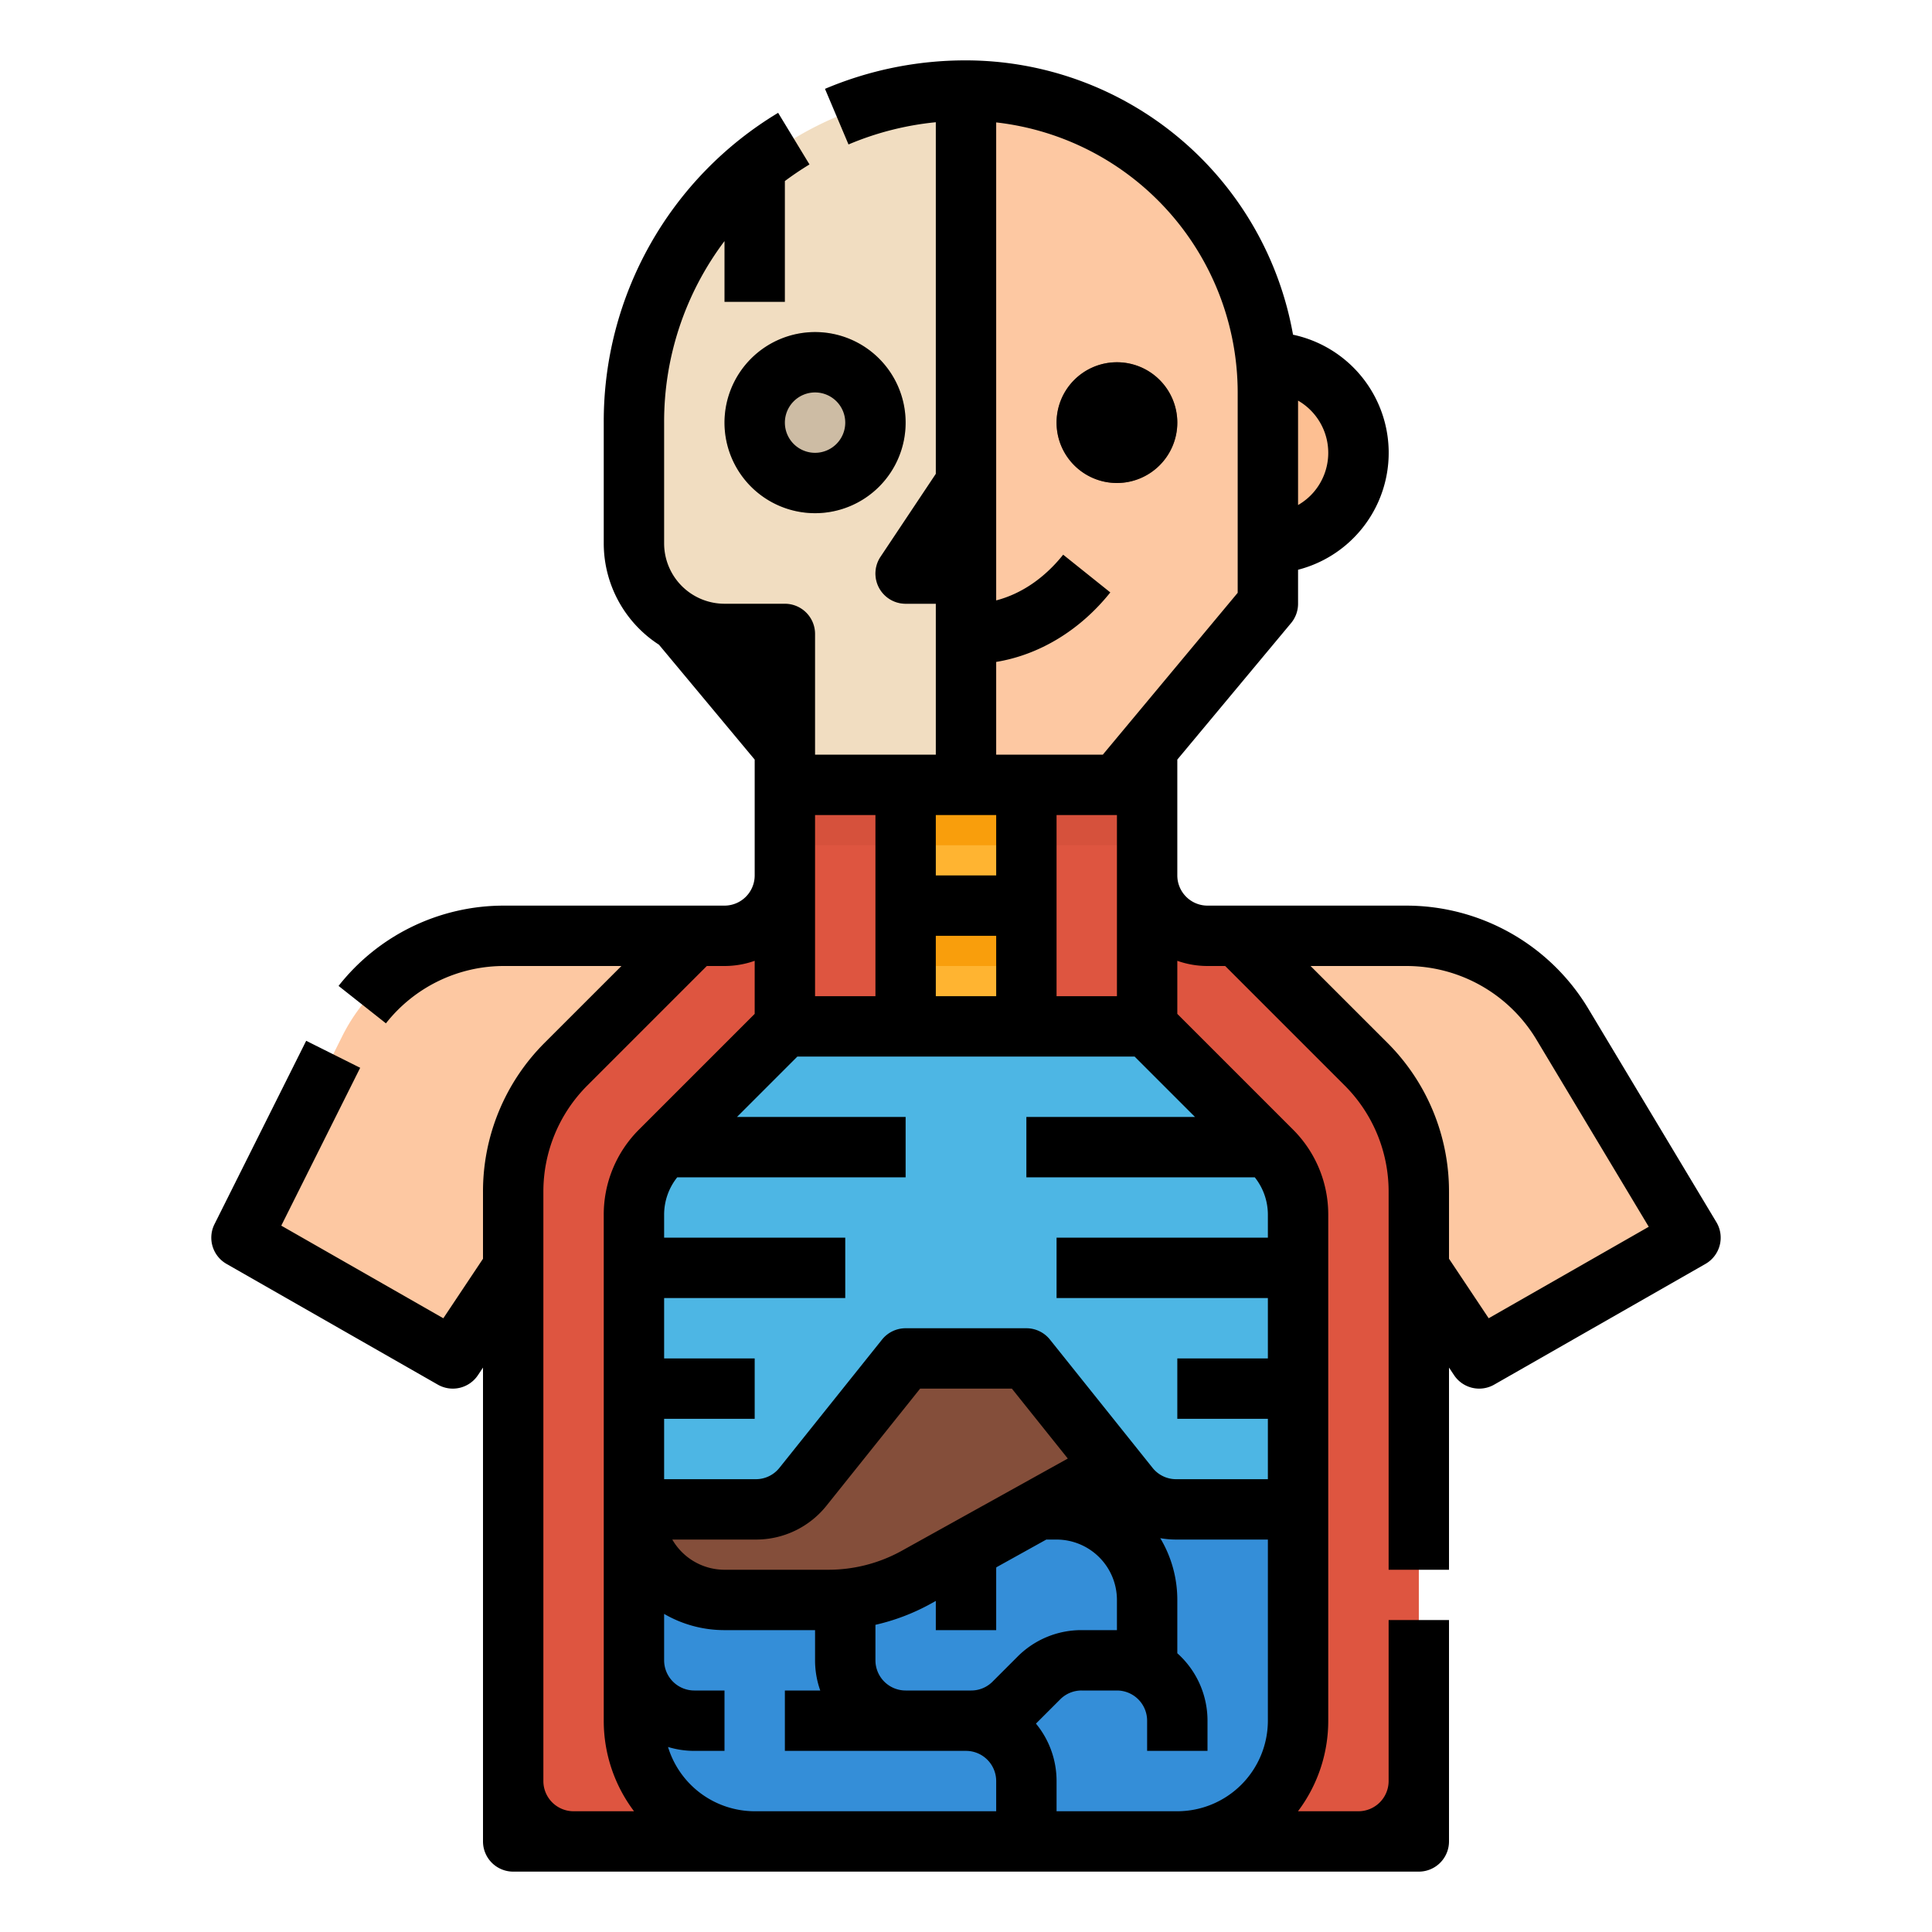 <svg height="512" viewBox="0 0 512 512" width="512" xmlns="http://www.w3.org/2000/svg"><g id="Filled_outline" data-name="Filled outline"><path d="m320 248h52.823a48 48 0 0 1 41.16 23.3l34.017 56.7-56 32-16-24v152h-240v-152l-16 24-56-32 26.733-53.466a48 48 0 0 1 42.933-26.534h58.334a16 16 0 0 0 16-16v-64h96v64a16 16 0 0 0 16 16z" fill="#fdc8a2"/><path d="m360 488h-208a16 16 0 0 1 -16-16v-156.118a48 48 0 0 1 14.059-33.941l33.941-33.941h144l33.941 33.941a48 48 0 0 1 14.059 33.941v156.118a16 16 0 0 1 -16 16z" fill="#de5540"/><rect fill="#348ed8" height="128" rx="32" width="176" x="168" y="360"/><path d="m291.047 391.2-48.174 26.76a48.008 48.008 0 0 1 -23.311 6.04h-27.562a24 24 0 0 1 -24-24v-40a16 16 0 0 1 16-16h94.818a25.183 25.183 0 0 1 25.182 25.182 25.181 25.181 0 0 1 -12.953 22.018z" fill="#844e3a"/><path d="m344 321.94v78.06h-32.31a16 16 0 0 1 -12.49-6l-24.8-31a8 8 0 0 0 -6.247-3h-24.31a8 8 0 0 0 -6.247 3l-24.8 31a16 16 0 0 1 -12.49 6h-32.306v-78.06a24.048 24.048 0 0 1 7.03-16.97l30.627-30.627a8 8 0 0 1 5.657-2.343h89.372a8 8 0 0 1 5.657 2.343l30.627 30.627a24.048 24.048 0 0 1 7.03 16.97z" fill="#4db6e4"/><path d="m208 168h96v104h-96z" fill="#de5540"/><path d="m240 168h32v104h-32z" fill="#ffb431"/><path d="m240 240h32v16h-32z" fill="#f99e0c"/><path d="m240 208h32v16h-32z" fill="#f99e0c"/><path d="m208 208h32v16h-32z" fill="#d6513c"/><path d="m272 192h32v32h-32z" fill="#d6513c"/><path d="m328 96h8a24 24 0 0 1 24 24 24 24 0 0 1 -24 24h-8a0 0 0 0 1 0 0v-48a0 0 0 0 1 0 0z" fill="#fdbf92"/><path d="m336 104v50.207a16 16 0 0 1 -3.708 10.243l-31.492 37.793a16 16 0 0 1 -12.294 5.757h-32.506v-184c40.531 0 75.6 31.64 79.61 72q.39 3.945.39 8z" fill="#fdc8a2"/><circle cx="296" cy="112" fill="#844e3a" r="16"/><path d="m176 144v10.207a16 16 0 0 0 3.708 10.243l31.492 37.793a16 16 0 0 0 12.294 5.757h8.506v-64z" fill="#e4d1b7"/><path d="m256 24v184h-40a8 8 0 0 1 -8-8v-32h-16a24 24 0 0 1 -24-24v-32a87.992 87.992 0 0 1 88-88z" fill="#f1ddc1"/><circle cx="216" cy="112" fill="#cdbca4" r="24"/><path d="m256 120v40h-16a8.009 8.009 0 0 1 -6.66-12.44l16-24a8.014 8.014 0 0 1 6.66-3.56z" fill="#cdbca4"/><path d="m60.031 334.946 56 32a8 8 0 0 0 10.625-2.508l1.344-2.016v125.578a8 8 0 0 0 8 8h240a8 8 0 0 0 8-8v-58.667h-16v42.667a8.009 8.009 0 0 1 -8 8h-16.022a39.788 39.788 0 0 0 8.022-24v-134.059a31.791 31.791 0 0 0 -9.373-22.627l-30.627-30.627v-14.063a23.885 23.885 0 0 0 8 1.376h4.687l31.6 31.6a39.735 39.735 0 0 1 11.713 28.28v100.12h16v-53.578l1.344 2.016a8 8 0 0 0 10.625 2.508l56-32a8 8 0 0 0 2.891-11.062l-34.02-56.7a56.281 56.281 0 0 0 -48.02-27.184h-52.82a8.009 8.009 0 0 1 -8-8v-30.7l30.146-36.174a8 8 0 0 0 1.854-5.126v-9.009a32 32 0 0 0 -1.334-62.291 88.142 88.142 0 0 0 -86.666-72.7 95.422 95.422 0 0 0 -37.37 7.547l6.233 14.737a79.13 79.13 0 0 1 23.137-5.892v93.186l-14.656 21.984a8 8 0 0 0 6.656 12.438h8v40h-32v-32a8 8 0 0 0 -8-8h-16a16.019 16.019 0 0 1 -16-16v-32a79.542 79.542 0 0 1 16-48.11v16.11h16v-32.02q3.129-2.338 6.523-4.4l-8.309-13.68a95.38 95.38 0 0 0 -46.214 82.1v32a32 32 0 0 0 14.637 26.859l25.363 30.441v30.7a8.009 8.009 0 0 1 -8 8h-58.33a55.692 55.692 0 0 0 -43.947 21.277l12.553 9.92a39.785 39.785 0 0 1 31.394-15.197h31.017l-20.287 20.283a55.632 55.632 0 0 0 -16.4 39.6v17.7l-10.514 15.771-42.946-24.545 20.912-41.833-14.311-7.155-24.3 48.6a8 8 0 0 0 3.19 10.525zm312.789-78.946a40.2 40.2 0 0 1 34.3 19.416l29.816 49.692-42.422 24.241-10.514-15.771v-17.7a55.632 55.632 0 0 0 -16.4-39.6l-20.287-20.278zm-28.82-149.835a15.978 15.978 0 0 1 3.32 25.142 16.159 16.159 0 0 1 -3.32 2.532zm-80 373.835h-64a24.043 24.043 0 0 1 -22.966-17.034 23.932 23.932 0 0 0 6.966 1.034h8v-16h-8a8.009 8.009 0 0 1 -8-8v-12.3a31.793 31.793 0 0 0 16 4.3h24v8a23.885 23.885 0 0 0 1.376 8h-9.376v16h48a8.009 8.009 0 0 1 8 8zm-85.835-72h22.145a23.882 23.882 0 0 0 18.741-9.007l24.794-30.993h24.31l14.825 18.531-43.994 24.435a40.108 40.108 0 0 1 -19.426 5.034h-27.56a16 16 0 0 1 -13.835-8zm84.865 37.657a7.949 7.949 0 0 1 -5.657 2.343h-17.373a8.009 8.009 0 0 1 -8-8v-9.406a56.081 56.081 0 0 0 14.756-5.641l1.244-.691v7.738h16v-16c0-.216.013-.429.03-.641l13.249-7.359h2.721a16.019 16.019 0 0 1 16 16v8h-9.373a23.843 23.843 0 0 0 -16.97 7.03zm72.97 10.343a24.028 24.028 0 0 1 -24 24h-32v-8a23.888 23.888 0 0 0 -5.462-15.225l6.432-6.432a7.949 7.949 0 0 1 5.657-2.343h9.373a8.009 8.009 0 0 1 8 8v8h16v-8a23.943 23.943 0 0 0 -8-17.869v-14.131a31.8 31.8 0 0 0 -4.518-16.37 24.27 24.27 0 0 0 4.208.37h24.31zm-72-280.583c11.437-1.879 22.192-8.35 30.247-18.419l-12.494-10c-5 6.25-11.141 10.4-17.753 12.113v-126.67a72.107 72.107 0 0 1 64 71.559v53.1l-35.747 42.9h-28.253zm32 40.583v48h-16v-48zm-48 0h16v16h-16zm0 32h16v16h-16zm-32-32h16v48h-16zm-4.686 64h89.372l16 16h-44.686v16h60.527a15.871 15.871 0 0 1 3.473 9.941v6.059h-56v16h56v16h-24v16h24v16h-24.31a7.962 7.962 0 0 1 -6.247-3l-27.2-34a8 8 0 0 0 -6.243-3h-32a8 8 0 0 0 -6.247 3l-27.2 34a7.962 7.962 0 0 1 -6.247 3h-24.306v-16h24v-16h-24v-16h48v-16h-48v-6.059a15.871 15.871 0 0 1 3.473-9.941h60.527v-16h-44.686zm-67.314 35.88a39.735 39.735 0 0 1 11.717-28.28l31.6-31.6h4.683a23.885 23.885 0 0 0 8-1.376v14.063l-30.627 30.627a31.791 31.791 0 0 0 -9.373 22.627v134.059a39.788 39.788 0 0 0 8.022 24h-16.022a8.009 8.009 0 0 1 -8-8zm152-187.88a16 16 0 1 1 16-16 16.019 16.019 0 0 1 -16 16zm-104-16a24 24 0 1 0 24-24 24.027 24.027 0 0 0 -24 24zm24-8a8 8 0 1 1 -8 8 8.009 8.009 0 0 1 8-8z"/></g></svg>